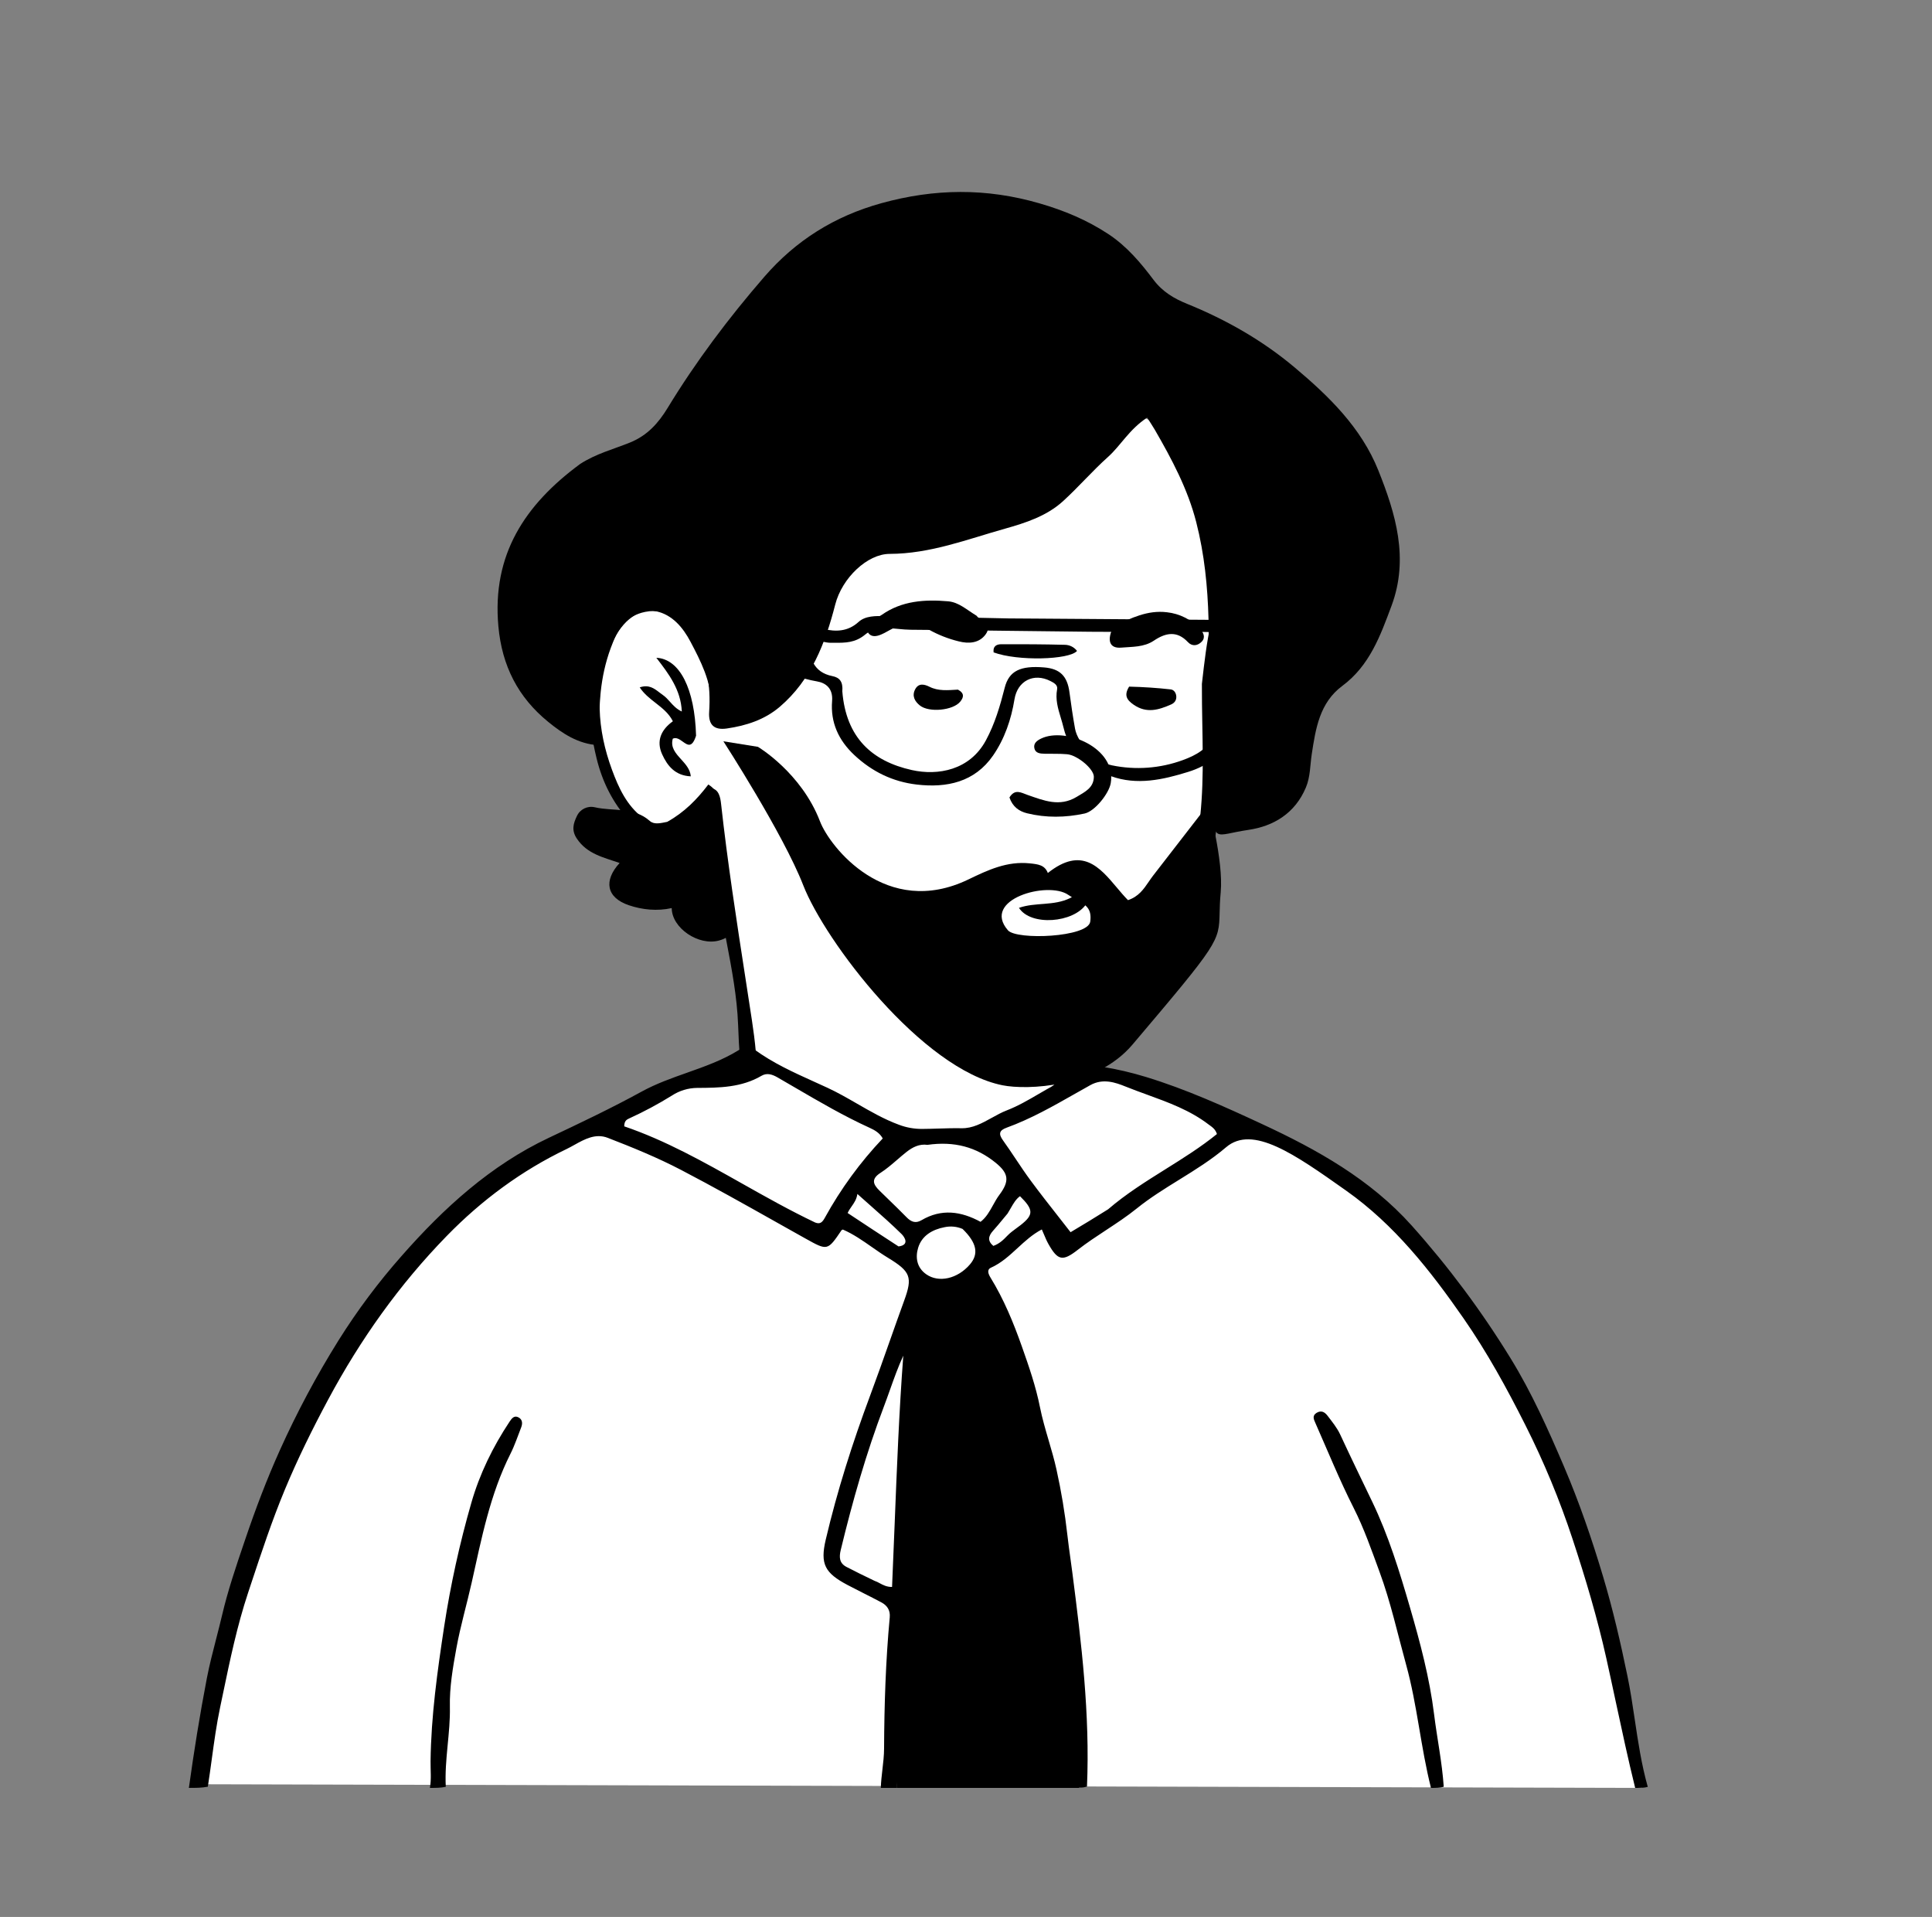 <svg width="1744" height="1730" viewBox="0 0 1744 1730" fill="none" xmlns="http://www.w3.org/2000/svg">
<rect x="0" y="0" width="1744" height="1730" fill="#808080" stroke="none"/>
<path d="M1084.91 1078.72C985.843 1375.63 721.203 1467.32 581.27 1098.54C562.027 1047.83 612.342 1028.95 647.529 1006.63C671.631 991.348 684.292 978.093 682.823 964.426C675.896 899.951 645.902 720.572 645.902 720.572L642.852 714.793C642.852 714.793 643.583 713.173 640.712 716.038C637.719 719.025 630.818 750.214 603.621 750.214C579.237 750.214 554.482 739.314 542.636 663.886C538.348 636.589 540.781 565.025 570.989 552.102C583.471 546.763 594.987 544.854 606.222 551.263C617.456 557.671 593.26 529.357 718.209 425.232C799.427 357.549 927.717 347.629 979.483 359.057C1031.25 370.484 1083.02 395.824 1105.91 449.483C1133.69 514.593 1080.03 563.759 1091.82 712.042C1089.67 765.617 1092.74 883.198 945.313 922.607C917.313 930.093 926 971 968 981C1035 1002 1084.96 1053.27 1084.96 1078.86" fill="white"/>
<path fill-rule="evenodd" clip-rule="evenodd" d="M1084.94 617.2L1085.1 615.806C1089.24 579.399 1093.26 544.118 1112.24 512.429C1118.7 516.85 1117.95 522.452 1115.93 527.643C1096.01 578.846 1097.84 632.04 1099.67 685.206C1099.83 689.863 1099.99 694.519 1100.14 699.174C1102.22 765.601 1085.65 825.988 1041.35 876.736C1025.98 894.348 1005.63 906.464 984.854 917.045C963.515 927.912 959.03 937.132 965.687 960.599C965.93 961.455 966.229 962.315 966.529 963.178C967.892 967.1 969.273 971.073 965.487 974.95C960.965 979.58 956.026 978.259 950.682 976.83C950.48 976.776 950.277 976.721 950.074 976.667C899.733 963.241 854.697 939.154 813.056 908.393C807.139 904.023 802.272 898.061 797.561 892.29L797.561 892.29L797.256 891.916C794.776 888.879 794.338 884.141 797.807 881.462C801.054 878.955 803.609 881.011 806.452 883.298C806.815 883.59 807.182 883.886 807.556 884.176C830.027 901.614 854.773 913.063 883.768 915.943C897.176 917.276 910.448 916.784 923.708 916.293H923.708H923.709C931.17 916.017 938.626 915.741 946.101 915.79C956.34 915.857 964.752 911.107 972.761 906.584C973.712 906.047 974.658 905.513 975.601 904.99C1003.45 889.545 1029.88 872.229 1047.84 844.331C1063.92 819.331 1073.66 792.1 1079.4 763.443C1086.65 727.27 1085.99 690.701 1085.32 653.621C1085.11 641.536 1084.89 629.397 1084.94 617.2ZM581.684 541.824C603.577 540.064 615.771 553.033 626.037 568.053C638.664 586.526 645.39 607.465 648.37 629.572C648.87 633.28 649.389 637.223 647.152 640.856C642.737 641.45 642.319 637.946 642.252 635.317C641.696 614.644 632.526 596.61 623.308 579.156C616.73 566.704 607.059 554.64 591.943 551.577C574.71 548.084 558.858 563.566 551.067 583.842C536.636 621.398 539.029 658.36 552.455 694.759C558.33 710.687 565.648 726.913 580.303 738.026C595.142 749.28 613.008 747.295 623.903 732.349C624.526 731.495 625.184 730.649 625.845 729.801L625.845 729.801L625.845 729.801C627.841 727.238 629.853 724.656 630.928 721.749C633.035 716.049 636.256 710.629 642.155 711.423C648.978 712.342 650.271 719.729 650.909 725.499C656.707 777.928 664.758 830.024 672.81 882.126L672.81 882.126C674.808 895.053 676.806 907.981 678.769 920.913C681.369 938.023 684.381 962.598 682.361 973.05C682.219 973.792 682.136 974.523 682.057 975.222C681.749 977.958 681.496 980.21 677.906 980.75C673.034 981.484 670.831 978.66 670.233 974.28C667.913 957.274 667.273 950.747 666.275 924.735C665.308 899.519 660.569 874.665 655.83 849.816L655.83 849.815C654.111 840.8 652.392 831.785 650.853 822.753C645.613 791.996 640.483 760.802 640.022 725.777C639.326 726.808 638.644 727.825 637.974 728.826C630.426 740.096 624.264 749.295 613.48 752.877C595.58 758.827 579.917 754.422 567.371 740.277C553.071 724.155 543.783 705.808 538.558 684.498C530.244 650.587 528.704 617.368 539.487 583.853C544.655 567.774 563.189 539.208 581.684 541.824ZM616.346 669.326C620.716 672.467 624.679 675.316 628.334 663.948C627.158 621.652 613.6 594.654 592.472 593.632C603.747 608.197 614.559 622.413 615.472 642.132C610.742 639.978 607.7 636.59 604.784 633.342C602.753 631.08 600.783 628.886 598.348 627.226C597.31 626.519 596.295 625.736 595.271 624.946C590.544 621.301 585.636 617.516 577.471 620.357C581.3 626.187 586.575 630.302 591.799 634.377C597.832 639.084 603.798 643.738 607.392 650.919C596.777 658.561 592.209 668.62 597.718 680.761C602.497 691.296 609.565 700 623.565 700.635C623.042 694.311 618.868 689.708 614.812 685.235C609.879 679.796 605.121 674.55 607.316 666.635C610.515 665.134 613.516 667.291 616.346 669.326Z" fill="black"/>
<path d="M1482.4 1613.54L178.7 1610.24C178.7 1610.24 212.136 1400.54 274.9 1281.32C347.909 1142.64 448.519 1015.29 674.895 961.017C683.924 958.853 771.016 1005.32 803.259 1021.27C818.204 1028.67 880.444 1024.19 880.444 1024.19L991.244 969.347C991.244 969.347 1121.58 1011.33 1187.76 1048.56C1271.96 1095.93 1367.03 1235.7 1410.82 1344.6C1457.36 1460.36 1482.4 1613.54 1482.4 1613.54Z" fill="white"/>
<path d="M809.38 1613.54C809.38 1613.54 807.634 1486.14 808.975 1443.7C811.016 1379.11 828.519 1159.61 828.519 1159.61C828.519 1159.61 845.288 1164.31 854.019 1162.42C859.519 1161.24 884.536 1150.68 884.536 1150.68C884.536 1150.68 928.894 1257.16 938.118 1294.38C953.677 1357.15 971.404 1550.92 971.404 1550.92L974.156 1613.54L809.38 1613.54Z" fill="black"/>
<path fill-rule="evenodd" clip-rule="evenodd" d="M1458.57 1535.95C1464.13 1561.82 1469.68 1587.71 1476.05 1613.54C1480.67 1613.54 1484.22 1613.54 1487.43 1612.62C1481.74 1592.42 1478.7 1572.09 1475.69 1551.89L1475.69 1551.89L1475.69 1551.89L1475.69 1551.88L1475.69 1551.88L1475.69 1551.88L1475.69 1551.88L1475.69 1551.88L1475.69 1551.88L1475.69 1551.88V1551.87C1473.74 1538.79 1471.79 1525.75 1469.13 1512.83C1462.9 1482.51 1455.92 1452.38 1447.11 1422.9C1437.08 1389.29 1425.66 1355.97 1411.82 1323.56C1397.51 1290.06 1382.65 1256.78 1363.56 1225.79C1337.44 1183.27 1307.56 1143.17 1274.28 1105.98C1236.72 1064.11 1188.88 1037.5 1139.57 1014.58C1105.42 998.707 1070.56 982.929 1034.27 971.886C1008.7 964.108 982.243 959.54 955.243 959.675C949.323 959.704 946.023 963.345 949.784 967.283C958.024 975.91 952.157 979.101 946.473 982.194C945.884 982.514 945.298 982.833 944.729 983.157C942.358 984.508 939.994 985.887 937.628 987.267C928.273 992.724 918.879 998.204 908.887 1002.06C904.202 1003.86 899.715 1006.35 895.238 1008.83C886.563 1013.63 877.925 1018.41 867.949 1018.21C860.974 1018.07 854.032 1018.29 847.096 1018.5C842.211 1018.65 837.329 1018.8 832.44 1018.83C825.246 1018.88 818.106 1017.59 811.382 1015.03C798.124 1010.14 785.99 1003.14 773.846 996.145L773.845 996.145C765.031 991.066 756.212 985.983 746.954 981.697C743.121 979.924 739.264 978.18 735.402 976.434C716.617 967.943 697.715 959.398 680.916 947.097C675.748 943.313 670.716 945.316 666.548 947.887C652.023 956.848 636.13 962.468 620.191 968.105C606.252 973.034 592.278 977.975 579.154 985.174C551.928 1000.11 523.607 1013.54 495.369 1026.87C442.898 1051.65 400.741 1090.03 362.632 1133.35C341.605 1157.13 322.559 1182.6 305.685 1209.5C285.71 1241.46 267.93 1274.75 252.467 1309.13C240.834 1335.04 230.767 1361.56 221.634 1388.46L221.275 1389.52L220.515 1391.76L220.475 1391.87L220.444 1391.96C213.056 1413.7 205.678 1435.41 200.434 1457.81C198.76 1464.96 196.923 1472.07 195.087 1479.19L195.087 1479.19C192.051 1490.95 189.016 1502.71 186.716 1514.62C180.368 1547.48 175.1 1580.55 170.5 1613.53C176.847 1613.53 182.073 1613.53 187.614 1612.46C188.904 1604.14 190.029 1595.92 191.142 1587.77C193.312 1571.9 195.438 1556.34 198.666 1541.02C199.552 1536.81 200.429 1532.6 201.306 1528.39L201.307 1528.39C207.677 1497.82 214.048 1467.24 223.943 1437.44C224.826 1434.78 225.707 1432.12 226.588 1429.46C236.083 1400.8 245.582 1372.13 257.161 1344.29C268.713 1316.53 282.036 1289.56 296.313 1262.93C325.356 1208.77 360.415 1159.39 403.264 1115.43C434.849 1083.03 470.831 1056.43 511.531 1036.93C513.825 1035.83 516.153 1034.53 518.523 1033.22C527.742 1028.09 537.597 1022.62 548.58 1026.86C571.043 1035.54 593.484 1044.7 614.804 1055.83C643.599 1070.85 671.927 1086.77 700.253 1102.69L700.253 1102.69L700.254 1102.69L700.254 1102.69L700.255 1102.7L700.255 1102.7L700.257 1102.7C709.074 1107.65 717.891 1112.61 726.721 1117.54L727.178 1117.79C747.01 1128.86 747.021 1128.87 759.648 1110.25C759.776 1110.06 760.043 1109.97 760.36 1109.85C760.523 1109.8 760.7 1109.73 760.877 1109.65C770.336 1113.75 778.734 1119.62 787.143 1125.5L787.143 1125.5C791.891 1128.82 796.642 1132.14 801.589 1135.14C822.028 1147.56 823.924 1152.56 816.216 1173.7C811.728 1186.01 807.365 1198.37 803.002 1210.72C797.221 1227.1 791.44 1243.47 785.367 1259.73C769.51 1302.21 755.784 1345.32 745.401 1389.43C740.191 1411.57 744.582 1419.59 765.121 1430.44C769.941 1432.99 774.808 1435.45 779.674 1437.91L779.678 1437.91C784.986 1440.59 790.294 1443.27 795.541 1446.07C800.789 1448.87 803.767 1453.13 803.167 1459.59C799.483 1499.03 798.234 1538.56 798.043 1578.17C798.013 1584.39 797.289 1590.6 796.564 1596.82C795.915 1602.39 795.265 1607.96 795.117 1613.53H809.378C815.177 1558.95 817.039 1504.17 818.805 1449.33C819.692 1421.8 821.775 1394.32 823.859 1366.83L823.859 1366.82C825.052 1351.08 826.246 1335.33 827.214 1319.58C827.955 1307.53 828.139 1295.45 828.323 1283.37C828.599 1265.23 828.875 1247.08 831.042 1229C832.76 1214.67 834.128 1200.29 835.535 1185.51L835.536 1185.51L835.536 1185.51L835.536 1185.5L835.536 1185.5L835.537 1185.49C836.178 1178.76 836.826 1171.95 837.519 1165.02C854.425 1171.93 867.94 1165.28 880.884 1157.05C888.09 1162.99 891.096 1171.06 893.979 1178.8C894.77 1180.93 895.553 1183.03 896.411 1185.05C910.036 1217.25 918.872 1251.01 927.418 1284.95C931.974 1303.05 936.476 1321.08 939.605 1339.44C940.044 1342.02 940.484 1344.59 940.923 1347.17L940.991 1347.56C946.951 1382.47 952.909 1417.37 957.054 1452.59C960.827 1484.67 962.922 1516.87 965.018 1549.06L965.018 1549.06L965.018 1549.06L965.018 1549.06L965.019 1549.06L965.019 1549.07L965.019 1549.07L965.019 1549.07C965.79 1560.92 966.561 1572.76 967.416 1584.61C967.662 1588.01 967.74 1591.43 967.819 1594.92V1594.92V1594.93C967.945 1600.51 968.076 1606.26 968.907 1612.43C973.787 1613.54 977.342 1613.54 981.215 1612.37C983.975 1546.74 976.222 1482.99 967.995 1419.28C967.452 1415.07 966.867 1410.87 966.283 1406.67C965.289 1399.52 964.295 1392.37 963.501 1385.19C961.275 1365.4 958.001 1345.74 953.692 1326.29C951.736 1317.39 949.162 1308.61 946.588 1299.84L946.588 1299.84C943.674 1289.91 940.762 1279.98 938.748 1269.87C935 1251.04 928.782 1233.15 922.448 1215.21C914.833 1193.65 906.156 1172.55 894.126 1152.99C892.279 1149.98 890.477 1145.87 894.534 1144.06C903.811 1139.91 911.134 1133.17 918.519 1126.37C925.262 1120.16 932.055 1113.91 940.434 1109.54C941.113 1111.05 941.736 1112.53 942.345 1113.98C943.63 1117.03 944.847 1119.92 946.375 1122.64C954.85 1137.7 959.252 1138.59 972.922 1127.92C981.067 1121.57 989.678 1115.91 998.298 1110.24L998.299 1110.24L998.299 1110.24C1007.76 1104.03 1017.22 1097.81 1026.09 1090.66C1038.11 1080.97 1051.24 1072.84 1064.38 1064.71C1078.99 1055.67 1093.62 1046.61 1106.77 1035.37C1130.76 1014.88 1168.79 1041.76 1214.55 1074.09L1215.21 1074.56C1258.61 1105.23 1291.14 1146.57 1321.15 1189.8C1342.4 1220.41 1360.25 1252.95 1377.04 1286.32C1393.74 1319.45 1407.95 1353.78 1419.57 1389.03C1431.22 1424.41 1441.89 1460.08 1450.03 1496.63C1452.95 1509.72 1455.76 1522.83 1458.57 1535.95ZM744.631 1098.91C742.425 1102.9 740.406 1105.15 735.797 1103.27C713.075 1092.44 691.36 1080.22 669.824 1068.09C635.066 1048.52 600.778 1029.22 563.488 1016.5C563.515 1011.4 565.88 1010.32 568.048 1009.32C568.155 1009.27 568.261 1009.22 568.367 1009.17C581.506 1003.17 594.249 996.341 606.52 988.721C613.318 984.28 621.246 981.882 629.366 981.812C649.313 981.736 669.335 981.487 687.435 970.859C692.198 968.062 696.982 969.524 701.851 972.324C707.151 975.375 712.434 978.457 717.718 981.539C739.783 994.41 761.852 1007.28 785.163 1017.89C789.75 1019.97 794.144 1022.54 796.844 1027.42C776.469 1048.93 758.923 1072.96 744.631 1098.91ZM1000.27 1091.37C1016.33 1077.55 1034.25 1066.34 1052.11 1055.16C1068.08 1045.18 1084.01 1035.21 1098.53 1023.43C1097.09 1019.21 1094.66 1017.47 1092.32 1015.78L1092.32 1015.78C1091.89 1015.47 1091.46 1015.17 1091.04 1014.85C1074.3 1002.04 1054.86 994.963 1035.47 987.91C1028.98 985.547 1022.49 983.187 1016.11 980.614C1006.93 976.914 995.715 972.929 984.233 979.305C979.584 981.888 974.956 984.516 970.325 987.144C950.353 998.481 930.354 1009.83 908.633 1017.72C901.993 1020.13 901.187 1023.3 905.35 1029.09C909.309 1034.59 913.078 1040.23 916.846 1045.87L916.846 1045.87L916.847 1045.87C921.263 1052.48 925.679 1059.09 930.4 1065.47C938.598 1076.56 947.112 1087.41 955.561 1098.17C959.198 1102.81 962.823 1107.43 966.406 1112.04C977.88 1105.18 988.379 1098.89 1000.27 1091.37V1091.37ZM818.414 1039.52C823.857 1035.26 829.899 1032.19 837.214 1033.2V1033.2C861.611 1029.75 881.293 1035.2 898.7 1049.3C910.707 1059.03 911.388 1065.94 902.107 1078.35C899.912 1081.28 898.125 1084.51 896.345 1087.72C893.273 1093.27 890.223 1098.77 885.133 1102.67C867.438 1093.07 849.806 1090.63 831.794 1101.23C826.427 1104.39 822.373 1102.65 818.327 1098.52C812.892 1092.97 807.314 1087.56 801.736 1082.15L801.719 1082.13L801.71 1082.12L801.709 1082.12L801.708 1082.12C799.093 1079.58 796.478 1077.04 793.878 1074.49C788.048 1068.77 786.195 1064.01 794.895 1058.42C800.191 1055.01 804.999 1050.86 809.812 1046.71C812.644 1044.27 815.478 1041.82 818.414 1039.52ZM794.132 1428.83L794.132 1428.83C797.161 1430.46 800.435 1432.22 805.252 1432.2C806.112 1412.95 806.873 1393.7 807.633 1374.46L807.633 1374.45L807.633 1374.44C809.621 1324.1 811.608 1273.79 815.387 1223.48C810.711 1233.63 807.028 1243.99 803.362 1254.3L803.36 1254.3L803.359 1254.3L803.358 1254.31C801.595 1259.27 799.836 1264.21 797.973 1269.12C781.9 1311.44 769.55 1354.85 758.935 1398.81C757.37 1405.3 757.598 1410.71 764.089 1414.1C771.897 1418.18 779.817 1422.04 789.452 1426.67V1426.67C791.066 1427.18 792.566 1427.98 794.132 1428.83ZM852.648 1107.51C858.095 1106.34 863.769 1106.89 868.89 1109.08C881.998 1121.84 883.58 1131.77 875.518 1141.15C864.397 1154.09 847.397 1157.96 836.097 1150C827.513 1143.96 826.164 1134.73 828.813 1126.05C832.166 1115.07 841.748 1109.58 852.648 1107.51ZM811.09 1124.87C821.442 1123.59 816.431 1116.25 813.896 1113.75C804.984 1104.98 795.599 1096.69 785.473 1087.74L785.469 1087.74C781.733 1084.44 777.897 1081.05 773.946 1077.51C773.266 1082.32 771.049 1085.49 768.817 1088.68C767.495 1090.57 766.169 1092.46 765.152 1094.71L765.419 1094.89L765.426 1094.89C780.456 1104.83 795.071 1114.5 811.092 1124.87L811.09 1124.87ZM905.61 1099.91C906.928 1098.31 908.246 1096.71 909.577 1095.12L909.579 1095.11C910.573 1093.51 911.459 1091.97 912.305 1090.49C914.87 1086.02 917.062 1082.19 920.736 1079.54C933.158 1091.77 933.166 1096.34 921.212 1105.69C920.006 1106.63 918.763 1107.54 917.521 1108.44C914.657 1110.54 911.794 1112.63 909.377 1115.15C905.8 1118.88 902.29 1122.38 896.677 1124.4C891.357 1119.96 892.01 1115.63 896.425 1110.73C899.591 1107.22 902.6 1103.56 905.61 1099.91Z" fill="black"/>
<path d="M1291.73 1613.54C1282.42 1576.74 1279.39 1538.93 1269.33 1502.48C1261.58 1474.41 1255.34 1445.78 1245.29 1418.55C1238.16 1399.2 1231.38 1379.53 1221.94 1360.88C1209.24 1335.82 1198.64 1309.7 1187.28 1283.97C1185.99 1281.04 1184.25 1277.61 1188.53 1275.03C1192.95 1272.38 1196.06 1274.64 1198.43 1277.76C1202.53 1283.16 1206.98 1288.55 1209.79 1294.64C1219.19 1314.92 1228.99 1335.06 1238.65 1355.18C1253.46 1385.98 1263.37 1418.35 1272.79 1450.75C1281.96 1482.32 1290.48 1514.22 1294.55 1547.2C1297.2 1568.62 1301.68 1589.85 1303.26 1612.51C1299.9 1613.54 1296.35 1613.54 1291.73 1613.54Z" fill="black"/>
<path d="M388.077 1613.54C389.492 1605.64 388.562 1597.49 388.66 1589.44C389.16 1548.57 394.822 1508.29 400.935 1467.94C406.714 1430.25 414.905 1392.97 425.455 1356.33C432.892 1330.32 444.893 1305.7 460.044 1282.93C462.081 1279.87 464.302 1277.08 468.182 1279.22C471.704 1281.17 471.82 1284.74 470.454 1288.22C467.343 1296.14 464.672 1304.29 460.854 1311.86C442.354 1348.59 434.681 1388.42 425.824 1428.08C421.411 1447.84 415.655 1467.26 412.005 1487.3C408.791 1504.95 405.718 1522.62 406.105 1540.37C406.619 1564.26 401.176 1587.71 402.394 1612.54C397.951 1613.54 393.562 1613.54 388.077 1613.54Z" fill="black"/>
<path d="M523.608 418.775C538.044 409.416 553.83 405.392 568.663 399.39C584.405 393.021 594.354 381.798 602.663 368.153C628.263 326.113 657.763 286.935 689.958 249.785C718.41 216.955 753.334 195.065 795.702 183.361C843.655 170.114 890.302 169.594 938.311 183.511C960.735 190.011 981.143 198.511 1000.45 211.219C1017.12 222.187 1029.71 237.154 1041.29 252.55C1049.53 263.511 1060.14 269.564 1071.53 274.191C1106.74 288.491 1139.36 307.029 1168.41 331.391C1199.53 357.484 1228.71 385.909 1244.15 424.386C1259.9 463.65 1272.03 504.033 1256.11 546.724C1246.06 573.698 1236.33 600.724 1211.73 618.97C1191.17 634.227 1187.63 657.502 1184.09 680.749C1182.57 690.742 1182.88 701.031 1178.82 710.691C1169.08 733.865 1149.88 745.591 1126.91 748.956C1095.1 753.616 1097.42 761.557 1092.45 724.878C1088.99 699.395 1088.86 673.241 1089.59 647.455C1091.28 588.373 1094.72 529.31 1079.82 471.201C1072.15 441.264 1057.74 414.319 1042.41 387.801C1040.27 384.088 1037.82 380.546 1035.5 376.895C1019.16 387.695 1011.75 402.025 1000.22 412.356C986.078 425.016 973.607 439.529 959.572 452.314C944.817 465.753 925.796 471.895 907.225 477.114C873.025 486.727 839.807 499.772 802.969 499.872C783.026 499.927 760.141 521.479 753.957 545.585C745.043 580.333 732.321 613.607 703.879 637.885C690.233 649.534 673.669 654.885 656.152 657.441C644.681 659.116 639.364 654.215 640.145 642.46C641.737 618.496 638.324 595.16 624.125 575.492C614.362 561.973 602.962 548.03 582.352 552.218C564.123 555.918 557.206 568.732 551.201 585.118C541.706 611.026 540.109 637.178 541.609 664.07C541.744 666.486 540.867 668.956 540.271 672.533C521.809 671.495 507.546 661.818 494.734 651.362C467.717 629.313 453.118 601.062 449.874 565.132C444.043 500.541 473.775 455.53 523.608 418.775Z" fill="black"/>
<path d="M602.286 741.701C617.744 733.112 629.256 721.383 639.402 707.977C646.383 712.393 648.611 717.684 649.23 724.425C651.791 752.325 651.537 780.489 656.725 808.151C657.975 814.819 658.987 821.593 660.992 828.044C664.592 839.615 659.858 845.833 649.026 848.806C630.637 853.853 606.426 837.606 606.357 819.521C593.189 822.455 579.747 821.041 567.685 816.964C547.311 810.077 544.703 794.742 559.325 778.827C545.125 773.821 530.077 770.927 520.664 756.748C515.647 749.192 517.623 743.015 520.756 736.477C523.565 730.334 530.308 727.015 536.889 728.535C553.458 732.393 572.055 727.998 586.551 740.881C590.515 744.403 596.329 742.895 602.286 741.701Z" fill="black"/>
<path d="M965.946 810.517C974.16 805.595 977.492 810.36 980.546 815.854C969.146 832.985 930.403 836.034 919.816 819.31C934.76 814.087 951.082 817.779 965.946 810.517Z" fill="black"/>
<path fill-rule="evenodd" clip-rule="evenodd" d="M1040.72 790.453C1054.15 773.042 1090.65 725.975 1090.65 725.975C1090.65 725.975 1104.61 776.366 1101.91 805.34C1101.21 812.931 1101.06 818.809 1100.94 823.772C1100.31 849.885 1100.29 850.703 1022.29 942.718C989.192 981.753 926.959 983.824 905.039 979.453C832.045 964.899 744.747 849.414 725.058 798.876C706.943 752.377 653 669 653 669L684.178 674C684.178 674 723.337 697.221 740.237 741.344C748.928 764.02 799.871 829.481 874.137 793.689C891.858 785.149 909.119 776.978 929.737 779.178L929.839 779.189C937.082 779.965 943.094 780.609 945.875 787.859C976.565 763.484 992.622 782.554 1008.13 800.97C1011.47 804.945 1014.79 808.889 1018.23 812.359C1027.8 809.175 1032.45 802.36 1036.95 795.755C1038.19 793.945 1039.41 792.152 1040.72 790.453ZM909.862 839.579C917.688 848.584 982.212 845.982 984.151 831.761H984.152C985.791 819.736 979.875 816.499 972.029 812.204C969.572 810.86 966.925 809.411 964.262 807.557C946.008 794.847 885.552 811.611 909.862 839.579Z" fill="black"/>
<path d="M911.218 719.687C916.294 711.556 921.752 715.405 927.818 717.497C942.161 722.441 956.459 728.461 971.798 719.22C979.317 714.691 987.285 711.02 987.406 701.062C987.493 693.879 972.459 681.507 963.262 680.68C956.484 680.07 949.624 680.404 942.802 680.231C938.88 680.131 934.568 679.775 933.677 675.115C932.83 670.685 936.171 668.293 939.851 666.515C961.706 655.948 1008.13 674.897 1002.66 706.772C1001.06 716.135 988.303 732.224 978.98 734.209C961.68 737.892 944.341 738.192 927.136 733.968C919.912 732.192 914.044 728.052 911.218 719.687Z" fill="black"/>
<path d="M1019.25 619.666C1032.3 619.995 1044.61 620.787 1056.86 622.182C1059.81 622.519 1061.78 625.505 1061.85 628.833C1061.91 632.161 1060.09 634.474 1057.12 635.774C1045.95 640.665 1035.1 644.074 1023.41 636.035C1016.94 631.58 1014.5 627.368 1019.25 619.666Z" fill="black"/>
<path d="M864.747 622.379C870.886 625.731 869.86 629.452 866.81 633.212C860.318 641.212 838.604 643.29 830.362 636.678C825.674 632.918 823.085 628.071 826.011 622.278C829.035 616.293 834.211 617.368 839.09 619.815C847.072 623.826 855.41 622.898 864.747 622.379Z" fill="black"/>
<path fill-rule="evenodd" clip-rule="evenodd" d="M936.086 558.28L936.091 558.28C988.115 558.625 1039.33 558.965 1090.54 559.379C1095.22 559.534 1099.88 559.946 1104.51 560.613C1111.63 561.461 1114.91 564.8 1116.49 572.645C1122.72 603.494 1119.29 633.659 1110.22 663.034C1104.76 680.708 1090.23 691.104 1072.67 696.575C1049.74 703.719 1026.22 708.951 1002.87 700.475C982.13 692.945 965.693 680.48 960.014 656.539C959.303 653.544 958.415 650.607 957.53 647.683L957.53 647.683C955.016 639.371 952.532 631.162 954.257 622.009C954.996 618.084 951.195 616.147 948.208 614.625L948.178 614.609C933.188 606.963 918.478 614.418 915.77 631.087C912.8 649.375 906.77 666.896 896.409 681.877C879.865 705.791 854.759 711.261 827.4 708.024C805.853 705.474 787.236 696.436 771.2 681.436C756.85 668.014 749.583 651.894 751.124 632.641C752.024 621.435 745.703 616.341 737.424 614.931C723.108 612.49 709.839 607.084 696.64 601.707L696.64 601.707C691.89 599.772 687.149 597.84 682.373 596.052C675.181 593.361 667.874 591.068 660.573 588.776L660.573 588.776C652.535 586.253 644.504 583.733 636.643 580.686C636.287 580.548 635.935 580.416 635.588 580.286L635.587 580.286C631.77 578.856 628.565 577.655 629.191 571.821C634.893 569.16 640.13 570.868 645.555 572.636C649.145 573.806 652.816 575.003 656.759 574.979C654.074 565.998 648.481 562.606 639.498 562.208C628.724 561.73 619.098 558.031 611.968 549.033C616.742 544.381 620.995 544.713 625.149 545.84C646.516 551.638 668.346 554.926 690.183 558.215C708.176 560.925 726.175 563.636 743.922 567.752C754.208 570.137 765.261 570.18 774.962 561.33C781.178 555.658 790.446 555.846 798.931 556.018C799.98 556.039 801.018 556.06 802.037 556.07C827.29 556.306 852.539 556.861 878.238 557.425L878.239 557.425C888.89 557.659 899.618 557.895 910.456 558.11C919.023 558.167 927.565 558.224 936.086 558.28ZM760.356 623.971C763.719 665.682 787.103 686.956 823.136 694.965C846.709 700.205 875.409 695.103 889.946 668.185C898.129 653.032 902.768 637.045 906.959 620.601C910.83 605.408 921.194 600.555 942.6 602.34C956.894 603.532 963.476 610.184 965.4 624.805C966.843 635.764 968.476 646.705 970.421 657.589C972.877 671.337 989.854 687.913 1003.73 690.698C1025.07 695.112 1047.22 693.481 1067.68 685.99C1079.66 681.651 1090.59 675.619 1096.36 662.996C1106.44 640.947 1109.45 617.71 1109.14 593.78C1108.85 571.859 1107.52 570.38 1084.84 570.29C1070.75 570.234 1056.66 570.251 1042.56 570.267C1023.03 570.29 1003.49 570.313 983.955 570.142C958.981 569.924 934.008 569.604 909.035 569.283L909.034 569.283C879.978 568.909 850.921 568.536 821.864 568.325C818.382 568.3 814.788 567.962 811.177 567.623C800.435 566.615 789.534 565.591 780.937 572.725C771.995 580.143 763.102 580.12 753.534 580.095H753.533C752.385 580.092 751.227 580.089 750.058 580.099C747.558 580.12 745.094 579.606 742.603 579.086C738.399 578.209 734.118 577.316 729.458 578.953C730.779 593.769 734.15 606.719 751.399 610.178C757.747 611.448 761.123 615.009 760.352 623.971H760.356ZM684.546 570.56C693.39 569.411 701.56 568.35 704.44 581.114H704.436C705.954 585.856 707.095 588.843 708.496 592.514L708.515 592.562C695.509 589.793 685.342 584.841 680.387 571.051C681.778 570.92 683.17 570.739 684.546 570.56Z" fill="black"/>
<path d="M896.905 588.754C896.231 582.754 900.033 581.42 903.921 581.408C922.994 581.35 942.074 581.424 961.138 581.922C965.486 581.942 969.579 583.982 972.214 587.442C965.312 595.5 918.64 596.826 896.905 588.754Z" fill="black"/>
<path d="M881.481 555.642C885.824 561.184 895.928 563.762 889.832 572.363C883.97 580.634 874.241 581.063 865.504 578.831C856.024 576.531 846.903 572.942 838.396 568.165C826.268 561.104 815.276 562.005 803.558 568.415C797.049 571.975 787.545 578.15 783.183 570.25C778.1 561.05 790.275 558.896 795.968 554.89C814.083 542.142 834.807 540.842 855.914 542.673C865.581 543.512 872.72 550.389 881.481 555.642Z" fill="black"/>
<path d="M1005.23 565.172C1021.09 557.767 1035.92 550.415 1053.38 552.545C1064.86 553.791 1075.5 559.169 1083.31 567.679C1086.28 570.841 1088.5 575.208 1084.8 579.068C1081.19 582.84 1076.18 583.626 1072.32 579.497C1062.36 568.844 1052.01 571.15 1041.62 578.148C1032.58 584.231 1022.03 583.588 1012.18 584.462C1001.45 585.414 998.781 577.858 1005.23 565.172Z" fill="black"/>
</svg>
